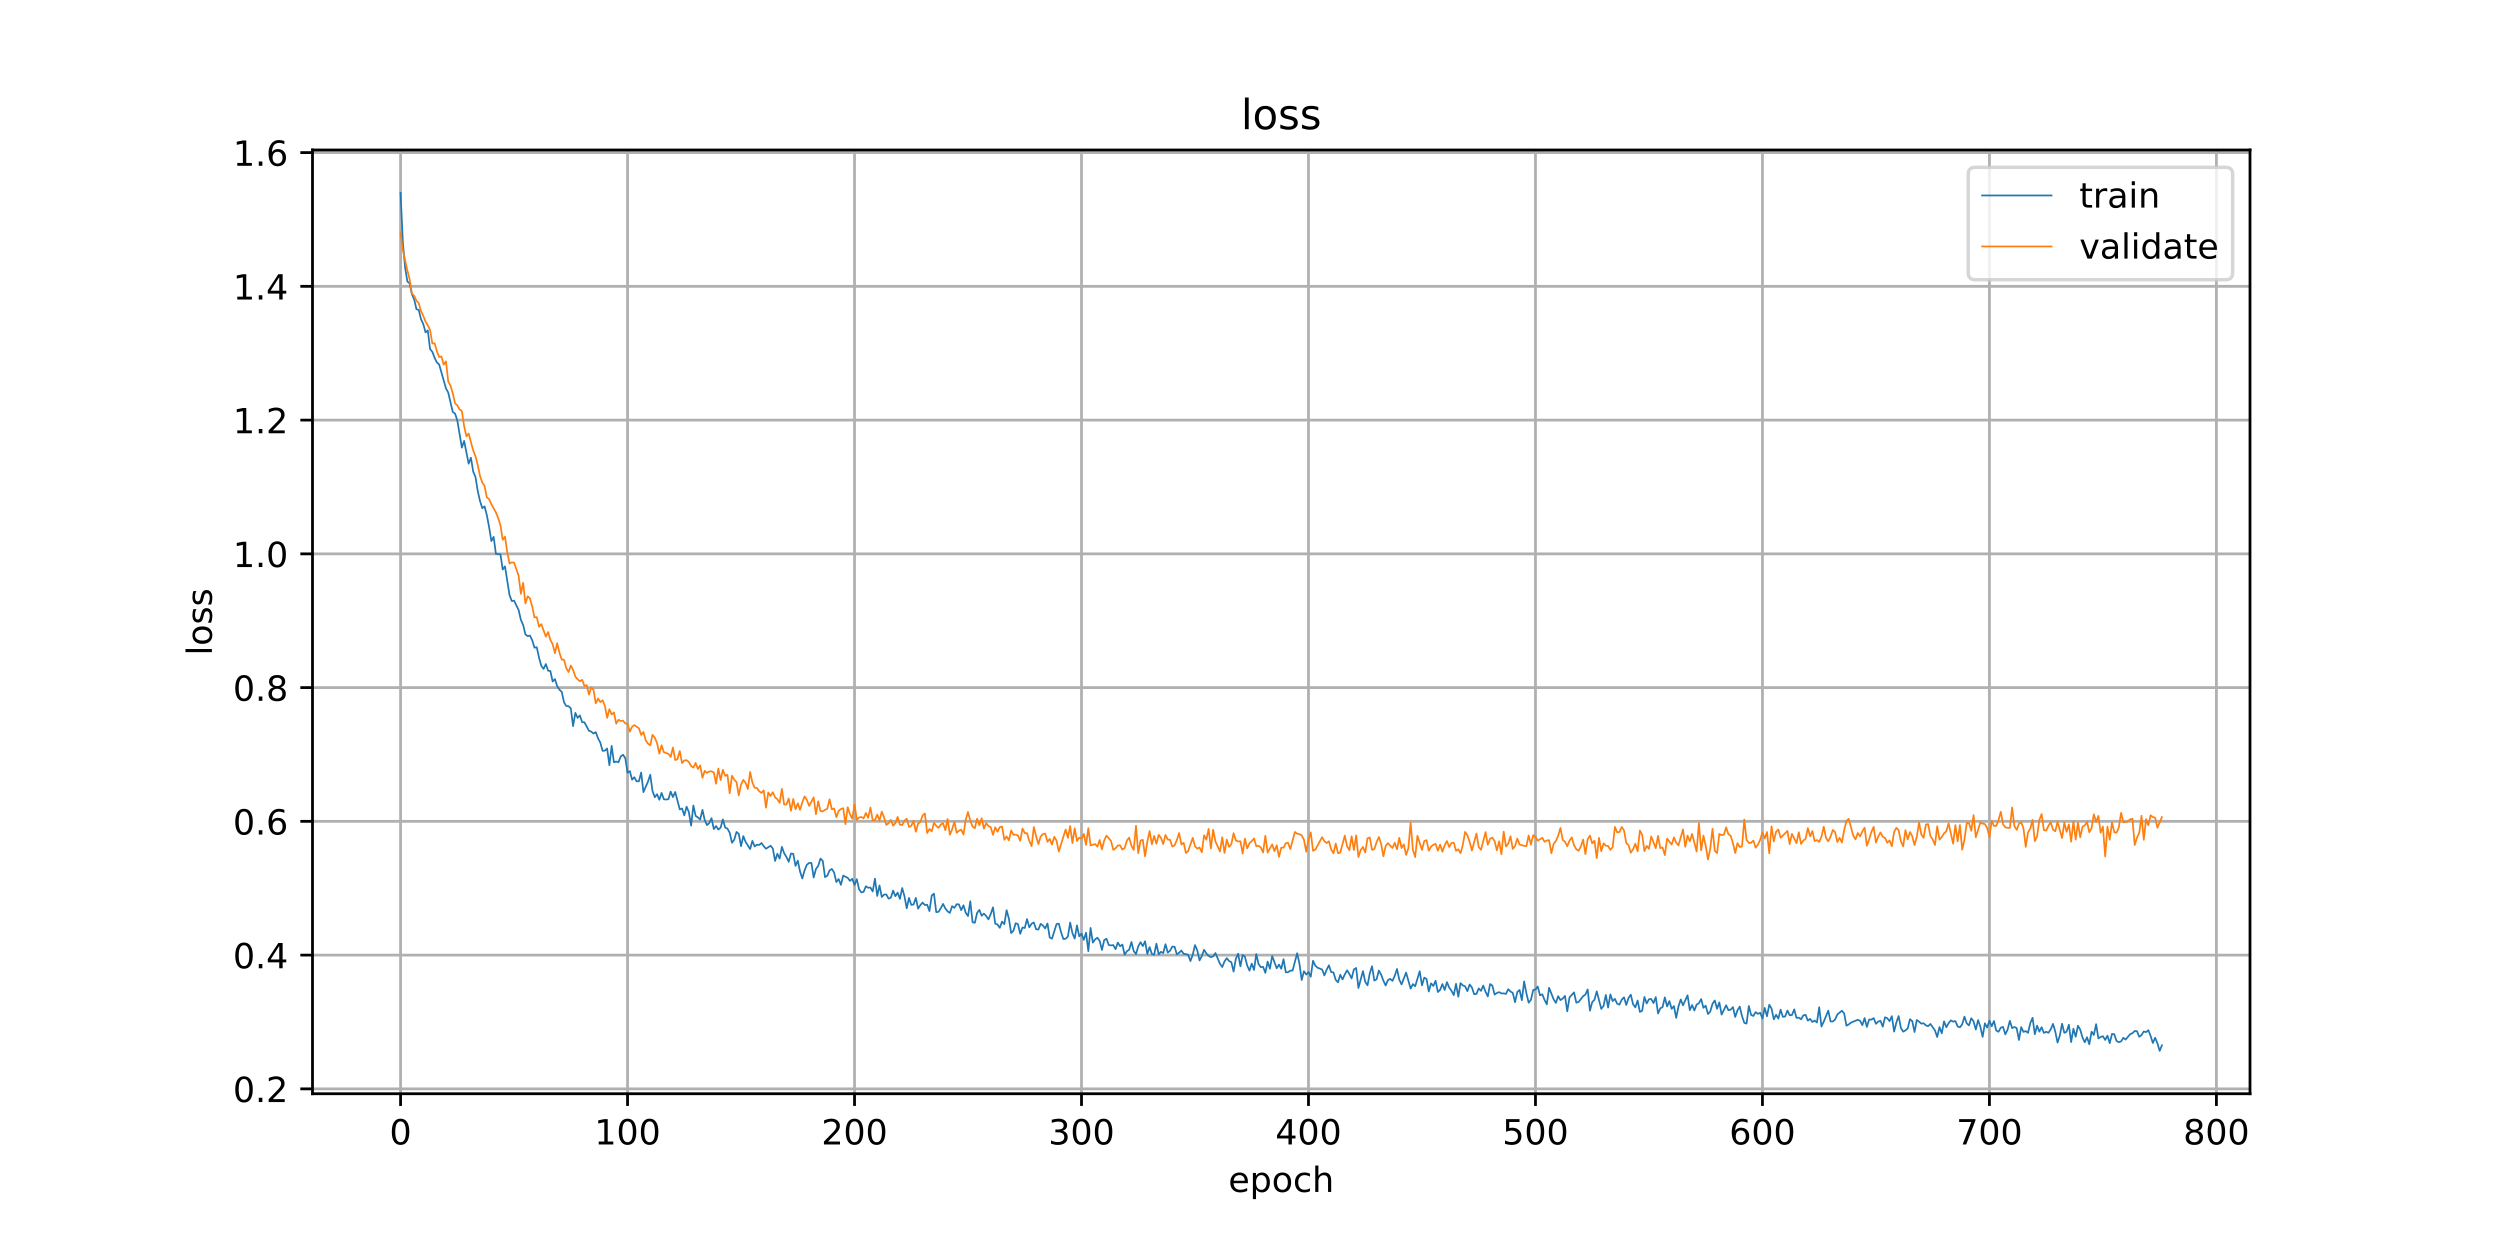<?xml version="1.0" encoding="utf-8" standalone="no"?>
<!DOCTYPE svg PUBLIC "-//W3C//DTD SVG 1.1//EN"
  "http://www.w3.org/Graphics/SVG/1.1/DTD/svg11.dtd">
<!-- Created with matplotlib (https://matplotlib.org/) -->
<svg height="360pt" version="1.1" viewBox="0 0 720 360" width="720pt" xmlns="http://www.w3.org/2000/svg" xmlns:xlink="http://www.w3.org/1999/xlink">
 <defs>
  <style type="text/css">
*{stroke-linecap:butt;stroke-linejoin:round;}
  </style>
 </defs>
 <g id="figure_1">
  <g id="patch_1">
   <path d="M 0 360 
L 720 360 
L 720 0 
L 0 0 
z
" style="fill:#ffffff;"/>
  </g>
  <g id="axes_1">
   <g id="patch_2">
    <path d="M 90 315 
L 648 315 
L 648 43.2 
L 90 43.2 
z
" style="fill:#ffffff;"/>
   </g>
   <g id="matplotlib.axis_1">
    <g id="xtick_1">
     <g id="line2d_1">
      <path clip-path="url(#p139eeb5887)" d="M 115.364 315 
L 115.364 43.2 
" style="fill:none;stroke:#b0b0b0;stroke-linecap:square;stroke-width:0.8;"/>
     </g>
     <g id="line2d_2">
      <defs>
       <path d="M 0 0 
L 0 3.5 
" id="m4b8bb59596" style="stroke:#000000;stroke-width:0.8;"/>
      </defs>
      <g>
       <use style="stroke:#000000;stroke-width:0.8;" x="115.364" xlink:href="#m4b8bb59596" y="315"/>
      </g>
     </g>
     <g id="text_1">
      <!-- 0 -->
      <defs>
       <path d="M 31.781 66.406 
Q 24.172 66.406 20.328 58.906 
Q 16.5 51.422 16.5 36.375 
Q 16.5 21.391 20.328 13.891 
Q 24.172 6.391 31.781 6.391 
Q 39.453 6.391 43.281 13.891 
Q 47.125 21.391 47.125 36.375 
Q 47.125 51.422 43.281 58.906 
Q 39.453 66.406 31.781 66.406 
z
M 31.781 74.219 
Q 44.047 74.219 50.516 64.516 
Q 56.984 54.828 56.984 36.375 
Q 56.984 17.969 50.516 8.266 
Q 44.047 -1.422 31.781 -1.422 
Q 19.531 -1.422 13.062 8.266 
Q 6.594 17.969 6.594 36.375 
Q 6.594 54.828 13.062 64.516 
Q 19.531 74.219 31.781 74.219 
z
" id="DejaVuSans-48"/>
      </defs>
      <g transform="translate(112.182 329.598)scale(0.1 -0.1)">
       <use xlink:href="#DejaVuSans-48"/>
      </g>
     </g>
    </g>
    <g id="xtick_2">
     <g id="line2d_3">
      <path clip-path="url(#p139eeb5887)" d="M 180.734 315 
L 180.734 43.2 
" style="fill:none;stroke:#b0b0b0;stroke-linecap:square;stroke-width:0.8;"/>
     </g>
     <g id="line2d_4">
      <g>
       <use style="stroke:#000000;stroke-width:0.8;" x="180.734" xlink:href="#m4b8bb59596" y="315"/>
      </g>
     </g>
     <g id="text_2">
      <!-- 100 -->
      <defs>
       <path d="M 12.406 8.297 
L 28.516 8.297 
L 28.516 63.922 
L 10.984 60.406 
L 10.984 69.391 
L 28.422 72.906 
L 38.281 72.906 
L 38.281 8.297 
L 54.391 8.297 
L 54.391 0 
L 12.406 0 
z
" id="DejaVuSans-49"/>
      </defs>
      <g transform="translate(171.19 329.598)scale(0.1 -0.1)">
       <use xlink:href="#DejaVuSans-49"/>
       <use x="63.623" xlink:href="#DejaVuSans-48"/>
       <use x="127.246" xlink:href="#DejaVuSans-48"/>
      </g>
     </g>
    </g>
    <g id="xtick_3">
     <g id="line2d_5">
      <path clip-path="url(#p139eeb5887)" d="M 246.104 315 
L 246.104 43.2 
" style="fill:none;stroke:#b0b0b0;stroke-linecap:square;stroke-width:0.8;"/>
     </g>
     <g id="line2d_6">
      <g>
       <use style="stroke:#000000;stroke-width:0.8;" x="246.104" xlink:href="#m4b8bb59596" y="315"/>
      </g>
     </g>
     <g id="text_3">
      <!-- 200 -->
      <defs>
       <path d="M 19.188 8.297 
L 53.609 8.297 
L 53.609 0 
L 7.328 0 
L 7.328 8.297 
Q 12.938 14.109 22.625 23.891 
Q 32.328 33.688 34.812 36.531 
Q 39.547 41.844 41.422 45.531 
Q 43.312 49.219 43.312 52.781 
Q 43.312 58.594 39.234 62.25 
Q 35.156 65.922 28.609 65.922 
Q 23.969 65.922 18.812 64.312 
Q 13.672 62.703 7.812 59.422 
L 7.812 69.391 
Q 13.766 71.781 18.938 73 
Q 24.125 74.219 28.422 74.219 
Q 39.75 74.219 46.484 68.547 
Q 53.219 62.891 53.219 53.422 
Q 53.219 48.922 51.531 44.891 
Q 49.859 40.875 45.406 35.406 
Q 44.188 33.984 37.641 27.219 
Q 31.109 20.453 19.188 8.297 
z
" id="DejaVuSans-50"/>
      </defs>
      <g transform="translate(236.56 329.598)scale(0.1 -0.1)">
       <use xlink:href="#DejaVuSans-50"/>
       <use x="63.623" xlink:href="#DejaVuSans-48"/>
       <use x="127.246" xlink:href="#DejaVuSans-48"/>
      </g>
     </g>
    </g>
    <g id="xtick_4">
     <g id="line2d_7">
      <path clip-path="url(#p139eeb5887)" d="M 311.474 315 
L 311.474 43.2 
" style="fill:none;stroke:#b0b0b0;stroke-linecap:square;stroke-width:0.8;"/>
     </g>
     <g id="line2d_8">
      <g>
       <use style="stroke:#000000;stroke-width:0.8;" x="311.474" xlink:href="#m4b8bb59596" y="315"/>
      </g>
     </g>
     <g id="text_4">
      <!-- 300 -->
      <defs>
       <path d="M 40.578 39.312 
Q 47.656 37.797 51.625 33 
Q 55.609 28.219 55.609 21.188 
Q 55.609 10.406 48.188 4.484 
Q 40.766 -1.422 27.094 -1.422 
Q 22.516 -1.422 17.656 -0.516 
Q 12.797 0.391 7.625 2.203 
L 7.625 11.719 
Q 11.719 9.328 16.594 8.109 
Q 21.484 6.891 26.812 6.891 
Q 36.078 6.891 40.938 10.547 
Q 45.797 14.203 45.797 21.188 
Q 45.797 27.641 41.281 31.266 
Q 36.766 34.906 28.719 34.906 
L 20.219 34.906 
L 20.219 43.016 
L 29.109 43.016 
Q 36.375 43.016 40.234 45.922 
Q 44.094 48.828 44.094 54.297 
Q 44.094 59.906 40.109 62.906 
Q 36.141 65.922 28.719 65.922 
Q 24.656 65.922 20.016 65.031 
Q 15.375 64.156 9.812 62.312 
L 9.812 71.094 
Q 15.438 72.656 20.344 73.438 
Q 25.25 74.219 29.594 74.219 
Q 40.828 74.219 47.359 69.109 
Q 53.906 64.016 53.906 55.328 
Q 53.906 49.266 50.438 45.094 
Q 46.969 40.922 40.578 39.312 
z
" id="DejaVuSans-51"/>
      </defs>
      <g transform="translate(301.93 329.598)scale(0.1 -0.1)">
       <use xlink:href="#DejaVuSans-51"/>
       <use x="63.623" xlink:href="#DejaVuSans-48"/>
       <use x="127.246" xlink:href="#DejaVuSans-48"/>
      </g>
     </g>
    </g>
    <g id="xtick_5">
     <g id="line2d_9">
      <path clip-path="url(#p139eeb5887)" d="M 376.844 315 
L 376.844 43.2 
" style="fill:none;stroke:#b0b0b0;stroke-linecap:square;stroke-width:0.8;"/>
     </g>
     <g id="line2d_10">
      <g>
       <use style="stroke:#000000;stroke-width:0.8;" x="376.844" xlink:href="#m4b8bb59596" y="315"/>
      </g>
     </g>
     <g id="text_5">
      <!-- 400 -->
      <defs>
       <path d="M 37.797 64.312 
L 12.891 25.391 
L 37.797 25.391 
z
M 35.203 72.906 
L 47.609 72.906 
L 47.609 25.391 
L 58.016 25.391 
L 58.016 17.188 
L 47.609 17.188 
L 47.609 0 
L 37.797 0 
L 37.797 17.188 
L 4.891 17.188 
L 4.891 26.703 
z
" id="DejaVuSans-52"/>
      </defs>
      <g transform="translate(367.301 329.598)scale(0.1 -0.1)">
       <use xlink:href="#DejaVuSans-52"/>
       <use x="63.623" xlink:href="#DejaVuSans-48"/>
       <use x="127.246" xlink:href="#DejaVuSans-48"/>
      </g>
     </g>
    </g>
    <g id="xtick_6">
     <g id="line2d_11">
      <path clip-path="url(#p139eeb5887)" d="M 442.215 315 
L 442.215 43.2 
" style="fill:none;stroke:#b0b0b0;stroke-linecap:square;stroke-width:0.8;"/>
     </g>
     <g id="line2d_12">
      <g>
       <use style="stroke:#000000;stroke-width:0.8;" x="442.215" xlink:href="#m4b8bb59596" y="315"/>
      </g>
     </g>
     <g id="text_6">
      <!-- 500 -->
      <defs>
       <path d="M 10.797 72.906 
L 49.516 72.906 
L 49.516 64.594 
L 19.828 64.594 
L 19.828 46.734 
Q 21.969 47.469 24.109 47.828 
Q 26.266 48.188 28.422 48.188 
Q 40.625 48.188 47.75 41.5 
Q 54.891 34.812 54.891 23.391 
Q 54.891 11.625 47.562 5.094 
Q 40.234 -1.422 26.906 -1.422 
Q 22.312 -1.422 17.547 -0.641 
Q 12.797 0.141 7.719 1.703 
L 7.719 11.625 
Q 12.109 9.234 16.797 8.062 
Q 21.484 6.891 26.703 6.891 
Q 35.156 6.891 40.078 11.328 
Q 45.016 15.766 45.016 23.391 
Q 45.016 31 40.078 35.438 
Q 35.156 39.891 26.703 39.891 
Q 22.75 39.891 18.812 39.016 
Q 14.891 38.141 10.797 36.281 
z
" id="DejaVuSans-53"/>
      </defs>
      <g transform="translate(432.671 329.598)scale(0.1 -0.1)">
       <use xlink:href="#DejaVuSans-53"/>
       <use x="63.623" xlink:href="#DejaVuSans-48"/>
       <use x="127.246" xlink:href="#DejaVuSans-48"/>
      </g>
     </g>
    </g>
    <g id="xtick_7">
     <g id="line2d_13">
      <path clip-path="url(#p139eeb5887)" d="M 507.585 315 
L 507.585 43.2 
" style="fill:none;stroke:#b0b0b0;stroke-linecap:square;stroke-width:0.8;"/>
     </g>
     <g id="line2d_14">
      <g>
       <use style="stroke:#000000;stroke-width:0.8;" x="507.585" xlink:href="#m4b8bb59596" y="315"/>
      </g>
     </g>
     <g id="text_7">
      <!-- 600 -->
      <defs>
       <path d="M 33.016 40.375 
Q 26.375 40.375 22.484 35.828 
Q 18.609 31.297 18.609 23.391 
Q 18.609 15.531 22.484 10.953 
Q 26.375 6.391 33.016 6.391 
Q 39.656 6.391 43.531 10.953 
Q 47.406 15.531 47.406 23.391 
Q 47.406 31.297 43.531 35.828 
Q 39.656 40.375 33.016 40.375 
z
M 52.594 71.297 
L 52.594 62.312 
Q 48.875 64.062 45.094 64.984 
Q 41.312 65.922 37.594 65.922 
Q 27.828 65.922 22.672 59.328 
Q 17.531 52.734 16.797 39.406 
Q 19.672 43.656 24.016 45.922 
Q 28.375 48.188 33.594 48.188 
Q 44.578 48.188 50.953 41.516 
Q 57.328 34.859 57.328 23.391 
Q 57.328 12.156 50.688 5.359 
Q 44.047 -1.422 33.016 -1.422 
Q 20.359 -1.422 13.672 8.266 
Q 6.984 17.969 6.984 36.375 
Q 6.984 53.656 15.188 63.938 
Q 23.391 74.219 37.203 74.219 
Q 40.922 74.219 44.703 73.484 
Q 48.484 72.75 52.594 71.297 
z
" id="DejaVuSans-54"/>
      </defs>
      <g transform="translate(498.041 329.598)scale(0.1 -0.1)">
       <use xlink:href="#DejaVuSans-54"/>
       <use x="63.623" xlink:href="#DejaVuSans-48"/>
       <use x="127.246" xlink:href="#DejaVuSans-48"/>
      </g>
     </g>
    </g>
    <g id="xtick_8">
     <g id="line2d_15">
      <path clip-path="url(#p139eeb5887)" d="M 572.955 315 
L 572.955 43.2 
" style="fill:none;stroke:#b0b0b0;stroke-linecap:square;stroke-width:0.8;"/>
     </g>
     <g id="line2d_16">
      <g>
       <use style="stroke:#000000;stroke-width:0.8;" x="572.955" xlink:href="#m4b8bb59596" y="315"/>
      </g>
     </g>
     <g id="text_8">
      <!-- 700 -->
      <defs>
       <path d="M 8.203 72.906 
L 55.078 72.906 
L 55.078 68.703 
L 28.609 0 
L 18.312 0 
L 43.219 64.594 
L 8.203 64.594 
z
" id="DejaVuSans-55"/>
      </defs>
      <g transform="translate(563.411 329.598)scale(0.1 -0.1)">
       <use xlink:href="#DejaVuSans-55"/>
       <use x="63.623" xlink:href="#DejaVuSans-48"/>
       <use x="127.246" xlink:href="#DejaVuSans-48"/>
      </g>
     </g>
    </g>
    <g id="xtick_9">
     <g id="line2d_17">
      <path clip-path="url(#p139eeb5887)" d="M 638.325 315 
L 638.325 43.2 
" style="fill:none;stroke:#b0b0b0;stroke-linecap:square;stroke-width:0.8;"/>
     </g>
     <g id="line2d_18">
      <g>
       <use style="stroke:#000000;stroke-width:0.8;" x="638.325" xlink:href="#m4b8bb59596" y="315"/>
      </g>
     </g>
     <g id="text_9">
      <!-- 800 -->
      <defs>
       <path d="M 31.781 34.625 
Q 24.75 34.625 20.719 30.859 
Q 16.703 27.094 16.703 20.516 
Q 16.703 13.922 20.719 10.156 
Q 24.75 6.391 31.781 6.391 
Q 38.812 6.391 42.859 10.172 
Q 46.922 13.969 46.922 20.516 
Q 46.922 27.094 42.891 30.859 
Q 38.875 34.625 31.781 34.625 
z
M 21.922 38.812 
Q 15.578 40.375 12.031 44.719 
Q 8.5 49.078 8.5 55.328 
Q 8.5 64.062 14.719 69.141 
Q 20.953 74.219 31.781 74.219 
Q 42.672 74.219 48.875 69.141 
Q 55.078 64.062 55.078 55.328 
Q 55.078 49.078 51.531 44.719 
Q 48 40.375 41.703 38.812 
Q 48.828 37.156 52.797 32.312 
Q 56.781 27.484 56.781 20.516 
Q 56.781 9.906 50.312 4.234 
Q 43.844 -1.422 31.781 -1.422 
Q 19.734 -1.422 13.25 4.234 
Q 6.781 9.906 6.781 20.516 
Q 6.781 27.484 10.781 32.312 
Q 14.797 37.156 21.922 38.812 
z
M 18.312 54.391 
Q 18.312 48.734 21.844 45.562 
Q 25.391 42.391 31.781 42.391 
Q 38.141 42.391 41.719 45.562 
Q 45.312 48.734 45.312 54.391 
Q 45.312 60.062 41.719 63.234 
Q 38.141 66.406 31.781 66.406 
Q 25.391 66.406 21.844 63.234 
Q 18.312 60.062 18.312 54.391 
z
" id="DejaVuSans-56"/>
      </defs>
      <g transform="translate(628.781 329.598)scale(0.1 -0.1)">
       <use xlink:href="#DejaVuSans-56"/>
       <use x="63.623" xlink:href="#DejaVuSans-48"/>
       <use x="127.246" xlink:href="#DejaVuSans-48"/>
      </g>
     </g>
    </g>
    <g id="text_10">
     <!-- epoch -->
     <defs>
      <path d="M 56.203 29.594 
L 56.203 25.203 
L 14.891 25.203 
Q 15.484 15.922 20.484 11.062 
Q 25.484 6.203 34.422 6.203 
Q 39.594 6.203 44.453 7.469 
Q 49.312 8.734 54.109 11.281 
L 54.109 2.781 
Q 49.266 0.734 44.188 -0.344 
Q 39.109 -1.422 33.891 -1.422 
Q 20.797 -1.422 13.156 6.188 
Q 5.516 13.812 5.516 26.812 
Q 5.516 40.234 12.766 48.109 
Q 20.016 56 32.328 56 
Q 43.359 56 49.781 48.891 
Q 56.203 41.797 56.203 29.594 
z
M 47.219 32.234 
Q 47.125 39.594 43.094 43.984 
Q 39.062 48.391 32.422 48.391 
Q 24.906 48.391 20.391 44.141 
Q 15.875 39.891 15.188 32.172 
z
" id="DejaVuSans-101"/>
      <path d="M 18.109 8.203 
L 18.109 -20.797 
L 9.078 -20.797 
L 9.078 54.688 
L 18.109 54.688 
L 18.109 46.391 
Q 20.953 51.266 25.266 53.625 
Q 29.594 56 35.594 56 
Q 45.562 56 51.781 48.094 
Q 58.016 40.188 58.016 27.297 
Q 58.016 14.406 51.781 6.484 
Q 45.562 -1.422 35.594 -1.422 
Q 29.594 -1.422 25.266 0.953 
Q 20.953 3.328 18.109 8.203 
z
M 48.688 27.297 
Q 48.688 37.203 44.609 42.844 
Q 40.531 48.484 33.406 48.484 
Q 26.266 48.484 22.188 42.844 
Q 18.109 37.203 18.109 27.297 
Q 18.109 17.391 22.188 11.75 
Q 26.266 6.109 33.406 6.109 
Q 40.531 6.109 44.609 11.75 
Q 48.688 17.391 48.688 27.297 
z
" id="DejaVuSans-112"/>
      <path d="M 30.609 48.391 
Q 23.391 48.391 19.188 42.75 
Q 14.984 37.109 14.984 27.297 
Q 14.984 17.484 19.156 11.844 
Q 23.344 6.203 30.609 6.203 
Q 37.797 6.203 41.984 11.859 
Q 46.188 17.531 46.188 27.297 
Q 46.188 37.016 41.984 42.703 
Q 37.797 48.391 30.609 48.391 
z
M 30.609 56 
Q 42.328 56 49.016 48.375 
Q 55.719 40.766 55.719 27.297 
Q 55.719 13.875 49.016 6.219 
Q 42.328 -1.422 30.609 -1.422 
Q 18.844 -1.422 12.172 6.219 
Q 5.516 13.875 5.516 27.297 
Q 5.516 40.766 12.172 48.375 
Q 18.844 56 30.609 56 
z
" id="DejaVuSans-111"/>
      <path d="M 48.781 52.594 
L 48.781 44.188 
Q 44.969 46.297 41.141 47.344 
Q 37.312 48.391 33.406 48.391 
Q 24.656 48.391 19.812 42.844 
Q 14.984 37.312 14.984 27.297 
Q 14.984 17.281 19.812 11.734 
Q 24.656 6.203 33.406 6.203 
Q 37.312 6.203 41.141 7.25 
Q 44.969 8.297 48.781 10.406 
L 48.781 2.094 
Q 45.016 0.344 40.984 -0.531 
Q 36.969 -1.422 32.422 -1.422 
Q 20.062 -1.422 12.781 6.344 
Q 5.516 14.109 5.516 27.297 
Q 5.516 40.672 12.859 48.328 
Q 20.219 56 33.016 56 
Q 37.156 56 41.109 55.141 
Q 45.062 54.297 48.781 52.594 
z
" id="DejaVuSans-99"/>
      <path d="M 54.891 33.016 
L 54.891 0 
L 45.906 0 
L 45.906 32.719 
Q 45.906 40.484 42.875 44.328 
Q 39.844 48.188 33.797 48.188 
Q 26.516 48.188 22.312 43.547 
Q 18.109 38.922 18.109 30.906 
L 18.109 0 
L 9.078 0 
L 9.078 75.984 
L 18.109 75.984 
L 18.109 46.188 
Q 21.344 51.125 25.703 53.562 
Q 30.078 56 35.797 56 
Q 45.219 56 50.047 50.172 
Q 54.891 44.344 54.891 33.016 
z
" id="DejaVuSans-104"/>
     </defs>
     <g transform="translate(353.772 343.277)scale(0.1 -0.1)">
      <use xlink:href="#DejaVuSans-101"/>
      <use x="61.523" xlink:href="#DejaVuSans-112"/>
      <use x="125" xlink:href="#DejaVuSans-111"/>
      <use x="186.182" xlink:href="#DejaVuSans-99"/>
      <use x="241.162" xlink:href="#DejaVuSans-104"/>
     </g>
    </g>
   </g>
   <g id="matplotlib.axis_2">
    <g id="ytick_1">
     <g id="line2d_19">
      <path clip-path="url(#p139eeb5887)" d="M 90 313.59 
L 648 313.59 
" style="fill:none;stroke:#b0b0b0;stroke-linecap:square;stroke-width:0.8;"/>
     </g>
     <g id="line2d_20">
      <defs>
       <path d="M 0 0 
L -3.5 0 
" id="mcc6b18f570" style="stroke:#000000;stroke-width:0.8;"/>
      </defs>
      <g>
       <use style="stroke:#000000;stroke-width:0.8;" x="90" xlink:href="#mcc6b18f570" y="313.59"/>
      </g>
     </g>
     <g id="text_11">
      <!-- 0.2 -->
      <defs>
       <path d="M 10.688 12.406 
L 21 12.406 
L 21 0 
L 10.688 0 
z
" id="DejaVuSans-46"/>
      </defs>
      <g transform="translate(67.097 317.389)scale(0.1 -0.1)">
       <use xlink:href="#DejaVuSans-48"/>
       <use x="63.623" xlink:href="#DejaVuSans-46"/>
       <use x="95.41" xlink:href="#DejaVuSans-50"/>
      </g>
     </g>
    </g>
    <g id="ytick_2">
     <g id="line2d_21">
      <path clip-path="url(#p139eeb5887)" d="M 90 275.07 
L 648 275.07 
" style="fill:none;stroke:#b0b0b0;stroke-linecap:square;stroke-width:0.8;"/>
     </g>
     <g id="line2d_22">
      <g>
       <use style="stroke:#000000;stroke-width:0.8;" x="90" xlink:href="#mcc6b18f570" y="275.07"/>
      </g>
     </g>
     <g id="text_12">
      <!-- 0.4 -->
      <g transform="translate(67.097 278.869)scale(0.1 -0.1)">
       <use xlink:href="#DejaVuSans-48"/>
       <use x="63.623" xlink:href="#DejaVuSans-46"/>
       <use x="95.41" xlink:href="#DejaVuSans-52"/>
      </g>
     </g>
    </g>
    <g id="ytick_3">
     <g id="line2d_23">
      <path clip-path="url(#p139eeb5887)" d="M 90 236.549 
L 648 236.549 
" style="fill:none;stroke:#b0b0b0;stroke-linecap:square;stroke-width:0.8;"/>
     </g>
     <g id="line2d_24">
      <g>
       <use style="stroke:#000000;stroke-width:0.8;" x="90" xlink:href="#mcc6b18f570" y="236.549"/>
      </g>
     </g>
     <g id="text_13">
      <!-- 0.6 -->
      <g transform="translate(67.097 240.349)scale(0.1 -0.1)">
       <use xlink:href="#DejaVuSans-48"/>
       <use x="63.623" xlink:href="#DejaVuSans-46"/>
       <use x="95.41" xlink:href="#DejaVuSans-54"/>
      </g>
     </g>
    </g>
    <g id="ytick_4">
     <g id="line2d_25">
      <path clip-path="url(#p139eeb5887)" d="M 90 198.029 
L 648 198.029 
" style="fill:none;stroke:#b0b0b0;stroke-linecap:square;stroke-width:0.8;"/>
     </g>
     <g id="line2d_26">
      <g>
       <use style="stroke:#000000;stroke-width:0.8;" x="90" xlink:href="#mcc6b18f570" y="198.029"/>
      </g>
     </g>
     <g id="text_14">
      <!-- 0.8 -->
      <g transform="translate(67.097 201.828)scale(0.1 -0.1)">
       <use xlink:href="#DejaVuSans-48"/>
       <use x="63.623" xlink:href="#DejaVuSans-46"/>
       <use x="95.41" xlink:href="#DejaVuSans-56"/>
      </g>
     </g>
    </g>
    <g id="ytick_5">
     <g id="line2d_27">
      <path clip-path="url(#p139eeb5887)" d="M 90 159.509 
L 648 159.509 
" style="fill:none;stroke:#b0b0b0;stroke-linecap:square;stroke-width:0.8;"/>
     </g>
     <g id="line2d_28">
      <g>
       <use style="stroke:#000000;stroke-width:0.8;" x="90" xlink:href="#mcc6b18f570" y="159.509"/>
      </g>
     </g>
     <g id="text_15">
      <!-- 1.0 -->
      <g transform="translate(67.097 163.308)scale(0.1 -0.1)">
       <use xlink:href="#DejaVuSans-49"/>
       <use x="63.623" xlink:href="#DejaVuSans-46"/>
       <use x="95.41" xlink:href="#DejaVuSans-48"/>
      </g>
     </g>
    </g>
    <g id="ytick_6">
     <g id="line2d_29">
      <path clip-path="url(#p139eeb5887)" d="M 90 120.988 
L 648 120.988 
" style="fill:none;stroke:#b0b0b0;stroke-linecap:square;stroke-width:0.8;"/>
     </g>
     <g id="line2d_30">
      <g>
       <use style="stroke:#000000;stroke-width:0.8;" x="90" xlink:href="#mcc6b18f570" y="120.988"/>
      </g>
     </g>
     <g id="text_16">
      <!-- 1.2 -->
      <g transform="translate(67.097 124.788)scale(0.1 -0.1)">
       <use xlink:href="#DejaVuSans-49"/>
       <use x="63.623" xlink:href="#DejaVuSans-46"/>
       <use x="95.41" xlink:href="#DejaVuSans-50"/>
      </g>
     </g>
    </g>
    <g id="ytick_7">
     <g id="line2d_31">
      <path clip-path="url(#p139eeb5887)" d="M 90 82.468 
L 648 82.468 
" style="fill:none;stroke:#b0b0b0;stroke-linecap:square;stroke-width:0.8;"/>
     </g>
     <g id="line2d_32">
      <g>
       <use style="stroke:#000000;stroke-width:0.8;" x="90" xlink:href="#mcc6b18f570" y="82.468"/>
      </g>
     </g>
     <g id="text_17">
      <!-- 1.4 -->
      <g transform="translate(67.097 86.267)scale(0.1 -0.1)">
       <use xlink:href="#DejaVuSans-49"/>
       <use x="63.623" xlink:href="#DejaVuSans-46"/>
       <use x="95.41" xlink:href="#DejaVuSans-52"/>
      </g>
     </g>
    </g>
    <g id="ytick_8">
     <g id="line2d_33">
      <path clip-path="url(#p139eeb5887)" d="M 90 43.948 
L 648 43.948 
" style="fill:none;stroke:#b0b0b0;stroke-linecap:square;stroke-width:0.8;"/>
     </g>
     <g id="line2d_34">
      <g>
       <use style="stroke:#000000;stroke-width:0.8;" x="90" xlink:href="#mcc6b18f570" y="43.948"/>
      </g>
     </g>
     <g id="text_18">
      <!-- 1.6 -->
      <g transform="translate(67.097 47.747)scale(0.1 -0.1)">
       <use xlink:href="#DejaVuSans-49"/>
       <use x="63.623" xlink:href="#DejaVuSans-46"/>
       <use x="95.41" xlink:href="#DejaVuSans-54"/>
      </g>
     </g>
    </g>
    <g id="text_19">
     <!-- loss -->
     <defs>
      <path d="M 9.422 75.984 
L 18.406 75.984 
L 18.406 0 
L 9.422 0 
z
" id="DejaVuSans-108"/>
      <path d="M 44.281 53.078 
L 44.281 44.578 
Q 40.484 46.531 36.375 47.5 
Q 32.281 48.484 27.875 48.484 
Q 21.188 48.484 17.844 46.438 
Q 14.5 44.391 14.5 40.281 
Q 14.5 37.156 16.891 35.375 
Q 19.281 33.594 26.516 31.984 
L 29.594 31.297 
Q 39.156 29.25 43.188 25.516 
Q 47.219 21.781 47.219 15.094 
Q 47.219 7.469 41.188 3.016 
Q 35.156 -1.422 24.609 -1.422 
Q 20.219 -1.422 15.453 -0.562 
Q 10.688 0.297 5.422 2 
L 5.422 11.281 
Q 10.406 8.688 15.234 7.391 
Q 20.062 6.109 24.812 6.109 
Q 31.156 6.109 34.562 8.281 
Q 37.984 10.453 37.984 14.406 
Q 37.984 18.062 35.516 20.016 
Q 33.062 21.969 24.703 23.781 
L 21.578 24.516 
Q 13.234 26.266 9.516 29.906 
Q 5.812 33.547 5.812 39.891 
Q 5.812 47.609 11.281 51.797 
Q 16.75 56 26.812 56 
Q 31.781 56 36.172 55.266 
Q 40.578 54.547 44.281 53.078 
z
" id="DejaVuSans-115"/>
     </defs>
     <g transform="translate(61.017 188.758)rotate(-90)scale(0.1 -0.1)">
      <use xlink:href="#DejaVuSans-108"/>
      <use x="27.783" xlink:href="#DejaVuSans-111"/>
      <use x="88.965" xlink:href="#DejaVuSans-115"/>
      <use x="141.064" xlink:href="#DejaVuSans-115"/>
     </g>
    </g>
   </g>
   <g id="line2d_35">
    <path clip-path="url(#p139eeb5887)" d="M 115.364 55.555 
L 116.017 69.7 
L 116.671 77.051 
L 117.325 81.074 
L 117.978 81.601 
L 118.632 84.775 
L 119.286 86.226 
L 119.94 89.066 
L 120.593 89.239 
L 121.247 91.931 
L 121.901 93.317 
L 122.554 95.724 
L 123.208 95.183 
L 123.862 100.543 
L 124.515 101.338 
L 125.169 103.069 
L 125.823 104.373 
L 126.477 104.967 
L 128.438 111.851 
L 129.091 113.077 
L 130.399 118.662 
L 131.052 119.105 
L 131.706 121.109 
L 133.014 128.906 
L 133.667 126.982 
L 134.975 133.536 
L 135.628 131.835 
L 136.282 135.832 
L 136.936 137.361 
L 137.59 141.422 
L 138.243 144.291 
L 138.897 146.35 
L 139.551 145.832 
L 140.204 148.34 
L 140.858 151.775 
L 141.512 155.82 
L 142.165 154.623 
L 142.819 159.494 
L 144.127 159.663 
L 144.78 164.026 
L 145.434 163.119 
L 146.741 171.351 
L 147.395 173.096 
L 148.049 173.01 
L 149.356 175.668 
L 150.01 178.515 
L 150.664 180 
L 151.317 182.684 
L 151.971 183.216 
L 152.625 183.035 
L 153.278 184.398 
L 153.932 186.534 
L 154.586 186.408 
L 155.239 189.402 
L 155.893 191.769 
L 156.547 192.66 
L 157.201 191.253 
L 157.854 193.15 
L 158.508 193.267 
L 159.162 196.278 
L 159.815 195.563 
L 160.469 197.615 
L 161.123 198.627 
L 161.776 199.238 
L 162.43 202.253 
L 163.084 203.32 
L 163.738 203.39 
L 164.391 204.004 
L 165.045 209.121 
L 165.699 205.313 
L 166.352 206.744 
L 167.006 206.045 
L 167.66 208.002 
L 168.313 208.031 
L 169.621 210.456 
L 170.275 210.706 
L 170.928 211.257 
L 171.582 210.856 
L 172.236 212.65 
L 172.889 213.875 
L 173.543 216.237 
L 174.197 216.181 
L 174.851 215.582 
L 175.504 220.378 
L 176.158 214.822 
L 176.812 219.54 
L 177.465 219.326 
L 178.119 219.538 
L 178.773 217.853 
L 179.426 217.37 
L 180.08 218.308 
L 180.734 222.522 
L 181.388 222.091 
L 182.041 224.55 
L 182.695 223.845 
L 183.349 225.026 
L 184.002 225 
L 184.656 222.495 
L 185.31 228.129 
L 186.617 225.115 
L 187.271 223.14 
L 187.925 227.809 
L 188.578 229.593 
L 189.232 228.739 
L 189.886 230.322 
L 190.539 228.362 
L 191.193 230.18 
L 191.847 230.275 
L 192.5 230.159 
L 193.154 227.987 
L 193.808 229.562 
L 194.462 228.102 
L 195.769 233.092 
L 196.423 232.85 
L 197.076 234.828 
L 197.73 232.318 
L 198.384 233.855 
L 199.037 237.778 
L 199.691 231.978 
L 200.345 234.978 
L 200.999 235.415 
L 201.652 236.008 
L 202.306 233.237 
L 202.96 236.177 
L 203.613 237.639 
L 204.267 237.031 
L 204.921 235.632 
L 205.575 238.775 
L 206.228 237.897 
L 206.882 238.921 
L 207.536 238.354 
L 208.189 235.998 
L 208.843 238.334 
L 209.497 238.635 
L 210.15 239.81 
L 210.804 242.711 
L 211.458 241.842 
L 212.112 239.605 
L 212.765 240.145 
L 213.419 243.703 
L 214.073 240.799 
L 214.726 242.445 
L 216.034 244.533 
L 216.687 242.182 
L 217.341 243.771 
L 217.995 243.263 
L 218.649 243.36 
L 219.302 242.784 
L 219.956 243.715 
L 220.61 244.432 
L 221.917 243.573 
L 222.571 244.377 
L 223.224 247.948 
L 223.878 245.883 
L 224.532 247.268 
L 225.186 243.9 
L 225.839 245.74 
L 226.493 246.812 
L 227.147 248.183 
L 227.8 245.811 
L 228.454 245.9 
L 229.108 249.375 
L 229.761 247.87 
L 230.415 251.03 
L 231.069 253.004 
L 231.723 250.644 
L 232.376 249.053 
L 233.03 248.538 
L 233.684 248.525 
L 234.337 252.722 
L 234.991 250.267 
L 235.645 249.362 
L 236.298 247.277 
L 236.952 247.935 
L 237.606 252.604 
L 238.26 252.229 
L 238.913 250.684 
L 239.567 250.261 
L 240.221 251.264 
L 240.874 254.034 
L 241.528 253.169 
L 242.182 254.837 
L 242.836 252.169 
L 244.143 252.821 
L 244.797 253.699 
L 245.45 253.102 
L 246.104 254.851 
L 246.758 253.202 
L 247.411 256.11 
L 248.065 257.016 
L 248.719 256.848 
L 249.373 255.247 
L 250.026 255.678 
L 250.68 255.604 
L 251.334 256.746 
L 251.987 253.052 
L 252.641 258.021 
L 253.295 255.01 
L 253.948 258.339 
L 254.602 257.636 
L 255.256 257.61 
L 255.91 258.812 
L 256.563 258.524 
L 257.217 256.5 
L 257.871 258.109 
L 258.524 257.069 
L 259.178 258.883 
L 259.832 255.76 
L 260.485 258.113 
L 261.139 261.588 
L 261.793 258.595 
L 262.447 260.594 
L 263.1 260.505 
L 263.754 258.591 
L 264.408 261.68 
L 265.061 260.678 
L 265.715 259.947 
L 266.369 260.66 
L 267.022 260.545 
L 267.676 262.386 
L 268.33 257.905 
L 268.984 257.39 
L 269.637 262.691 
L 270.291 262.611 
L 270.945 261.586 
L 271.598 260.334 
L 272.252 261.631 
L 272.906 262.479 
L 273.56 262.913 
L 274.213 260.976 
L 274.867 261.458 
L 275.521 260.409 
L 276.174 260.479 
L 276.828 262.127 
L 277.482 260.714 
L 278.135 262.902 
L 278.789 263.828 
L 279.443 259.571 
L 280.097 265.592 
L 280.75 265.766 
L 281.404 262.908 
L 282.058 262.057 
L 282.711 263.734 
L 283.365 263.115 
L 284.019 263.801 
L 284.672 264.791 
L 285.326 263.246 
L 285.98 261.321 
L 286.634 266.027 
L 287.287 266.252 
L 287.941 267.213 
L 288.595 265.422 
L 289.248 266.151 
L 289.902 262.142 
L 290.556 264.533 
L 291.209 268.726 
L 291.863 268.074 
L 292.517 265.881 
L 293.171 266.151 
L 293.824 268.938 
L 294.478 267.116 
L 295.132 267.261 
L 295.785 264.703 
L 296.439 267.065 
L 297.093 266.042 
L 297.746 265.67 
L 298.4 267.632 
L 299.054 267.704 
L 299.708 266.078 
L 300.361 266.557 
L 301.015 267.381 
L 301.669 265.968 
L 302.322 270.027 
L 302.976 270.332 
L 304.284 266.133 
L 304.937 266.015 
L 305.591 268.468 
L 306.245 270.43 
L 306.898 270.372 
L 307.552 269.71 
L 308.206 265.7 
L 308.859 268.75 
L 309.513 270.318 
L 310.167 266.525 
L 310.821 269.659 
L 311.474 268.896 
L 312.128 270.67 
L 312.782 268.62 
L 313.435 273.923 
L 314.089 267.252 
L 314.743 271.473 
L 315.396 270.535 
L 316.05 270.067 
L 316.704 270.986 
L 317.358 273.582 
L 318.011 270.742 
L 318.665 270.35 
L 319.319 272.139 
L 319.972 272.289 
L 320.626 272.179 
L 321.28 273.367 
L 321.933 271.461 
L 322.587 272.518 
L 323.241 272.044 
L 323.895 274.944 
L 324.548 273.959 
L 325.202 273.513 
L 325.856 271.293 
L 326.509 273.897 
L 327.163 274.794 
L 327.817 272.548 
L 328.47 271.35 
L 329.124 272.478 
L 329.778 271.093 
L 330.432 274.747 
L 331.085 272.756 
L 331.739 274.749 
L 332.393 274.971 
L 333.046 271.796 
L 333.7 274.876 
L 334.354 274.122 
L 335.007 274.495 
L 335.661 271.944 
L 336.315 274.334 
L 336.969 273.813 
L 337.622 272.624 
L 338.276 272.666 
L 338.93 274.845 
L 339.583 274.391 
L 340.237 273.761 
L 340.891 274.708 
L 341.545 274.795 
L 342.198 275.003 
L 342.852 276.791 
L 343.506 274.958 
L 344.159 272.194 
L 344.813 273.703 
L 345.467 276.599 
L 346.12 275.364 
L 346.774 273.556 
L 347.428 274.609 
L 348.082 275.28 
L 348.735 275.655 
L 349.389 275.442 
L 350.043 274.484 
L 351.35 277.571 
L 352.004 278.495 
L 352.657 276.897 
L 353.311 275.954 
L 353.965 276.777 
L 354.619 277.086 
L 355.272 279.809 
L 355.926 276.127 
L 356.58 274.662 
L 357.233 278.291 
L 357.887 275.029 
L 358.541 275.56 
L 359.194 278.063 
L 359.848 279.532 
L 360.502 277.533 
L 361.156 279.344 
L 361.809 274.77 
L 362.463 277.648 
L 363.117 278.552 
L 363.77 278.445 
L 364.424 280.182 
L 365.078 276.942 
L 365.731 278.985 
L 366.385 275.345 
L 367.693 278.87 
L 368.346 277.805 
L 369 279.008 
L 369.654 276.257 
L 370.307 280.013 
L 370.961 280.004 
L 371.615 279.521 
L 372.269 279.535 
L 373.576 274.542 
L 374.23 277.461 
L 374.883 282.251 
L 375.537 279.708 
L 376.191 280.668 
L 376.844 279.937 
L 377.498 281.285 
L 378.152 276.703 
L 378.806 278.102 
L 379.459 278.702 
L 380.767 279.212 
L 381.42 280.92 
L 382.074 279.288 
L 382.728 278.007 
L 383.381 279.97 
L 384.035 280.045 
L 384.689 282.204 
L 385.343 282.908 
L 385.996 280.741 
L 386.65 282.074 
L 387.304 280.62 
L 387.957 279.453 
L 388.611 280.47 
L 389.265 281.782 
L 389.918 279.192 
L 390.572 278.784 
L 391.226 284.539 
L 392.533 279.697 
L 393.187 282.763 
L 393.841 283.77 
L 394.494 280.351 
L 395.148 278.29 
L 395.802 282.396 
L 396.455 282.053 
L 397.109 279.526 
L 397.763 280.689 
L 398.417 282.447 
L 399.07 283.822 
L 399.724 282.282 
L 400.378 281.909 
L 401.031 282.497 
L 401.685 281.033 
L 402.339 279.073 
L 402.993 282.139 
L 403.646 283.515 
L 404.954 280.102 
L 406.261 284.73 
L 406.915 283.42 
L 407.568 284.034 
L 408.876 279.724 
L 409.53 283.775 
L 410.183 281.564 
L 410.837 281.927 
L 411.491 285.556 
L 412.144 283.2 
L 412.798 283.956 
L 413.452 282.469 
L 414.105 285.701 
L 414.759 285.05 
L 415.413 283.402 
L 416.067 285.104 
L 416.72 282.866 
L 417.374 284.43 
L 418.028 285.331 
L 418.681 286.592 
L 419.335 283.353 
L 419.989 287.048 
L 420.642 283.141 
L 421.296 283.795 
L 421.95 284.069 
L 422.604 285.449 
L 423.257 283.531 
L 423.911 284.4 
L 424.565 286.342 
L 425.218 286.246 
L 425.872 284.672 
L 426.526 285.363 
L 427.179 283.854 
L 427.833 285.624 
L 428.487 286.959 
L 429.141 283.412 
L 429.794 283.855 
L 430.448 286.439 
L 431.102 285.979 
L 431.755 285.735 
L 432.409 286.102 
L 433.063 286.094 
L 433.716 286.237 
L 434.37 284.893 
L 435.024 285.557 
L 435.678 285.947 
L 436.331 288.62 
L 436.985 285.704 
L 437.639 285.115 
L 438.292 288.044 
L 438.946 282.664 
L 439.6 286.069 
L 440.254 288.779 
L 440.907 287.958 
L 441.561 285.133 
L 442.215 284.991 
L 442.868 284.117 
L 443.522 286.662 
L 444.176 286.355 
L 444.829 287.987 
L 445.483 289.253 
L 446.137 284.491 
L 447.444 287.801 
L 448.098 288.839 
L 448.752 286.891 
L 449.405 288.031 
L 450.059 287.586 
L 450.713 286.815 
L 451.366 291.269 
L 452.02 287.254 
L 453.328 285.812 
L 453.981 288.773 
L 454.635 288.579 
L 455.942 286.901 
L 456.596 286.429 
L 457.25 284.963 
L 457.903 291.055 
L 458.557 288.61 
L 459.211 287.911 
L 459.865 285.515 
L 461.172 290.565 
L 461.826 289.693 
L 462.479 286.556 
L 463.133 290.17 
L 463.787 286.388 
L 464.44 288.308 
L 465.094 287.683 
L 465.748 289.073 
L 466.402 289.331 
L 467.055 287.909 
L 467.709 287.226 
L 468.363 289.42 
L 469.016 287.422 
L 469.67 286.477 
L 470.324 289.225 
L 470.978 290.114 
L 471.631 288.155 
L 472.285 291.433 
L 472.939 291.108 
L 473.592 287.129 
L 474.246 289 
L 474.9 287.782 
L 475.553 287.711 
L 476.207 288.882 
L 476.861 287.175 
L 477.515 291.884 
L 478.168 290.396 
L 478.822 290.039 
L 479.476 287.243 
L 480.129 289.872 
L 480.783 288.309 
L 481.437 290.535 
L 482.09 289.767 
L 482.744 293.137 
L 483.398 289.884 
L 484.052 287.842 
L 484.705 289.529 
L 486.013 286.643 
L 486.666 290.913 
L 487.32 289.447 
L 487.974 291.025 
L 488.627 289.321 
L 489.281 288.934 
L 489.935 287.735 
L 490.589 290.246 
L 491.242 289.644 
L 491.896 292.046 
L 492.55 291.331 
L 493.203 289.106 
L 493.857 288.135 
L 494.511 290.528 
L 495.164 288.696 
L 495.818 292.208 
L 497.126 289.518 
L 497.779 290.933 
L 498.433 290.771 
L 499.087 290.05 
L 499.74 292.874 
L 500.394 290.958 
L 501.048 289.899 
L 501.702 292.648 
L 502.355 294.573 
L 503.009 294.793 
L 503.663 289.725 
L 504.316 292.309 
L 504.97 292.592 
L 505.624 291.493 
L 506.277 291.999 
L 506.931 291.691 
L 507.585 293.339 
L 508.239 290.283 
L 508.892 292.685 
L 509.546 289.376 
L 510.2 290.459 
L 510.853 293.561 
L 511.507 292.248 
L 512.161 293.37 
L 512.814 290.783 
L 513.468 292.85 
L 514.122 292.749 
L 514.776 291.035 
L 515.429 292.404 
L 516.083 292.314 
L 516.737 290.704 
L 517.39 293.152 
L 518.044 293.074 
L 518.698 293.562 
L 519.351 292.434 
L 520.005 292.276 
L 520.659 293.941 
L 521.313 293.44 
L 521.966 294.328 
L 522.62 293.916 
L 523.274 294.483 
L 523.927 290.096 
L 524.581 295.634 
L 525.235 294.232 
L 526.542 291.061 
L 527.196 294.164 
L 527.85 294.194 
L 528.503 293.624 
L 529.157 292.165 
L 530.464 291.088 
L 531.118 291.885 
L 531.772 295.391 
L 532.425 295.041 
L 533.079 294.509 
L 535.04 293.699 
L 535.694 293.991 
L 536.348 295.247 
L 537.001 293.204 
L 537.655 295.752 
L 538.309 293.623 
L 538.963 293.649 
L 539.616 293.216 
L 540.27 294.856 
L 540.924 294.212 
L 541.577 293.986 
L 542.231 295.687 
L 542.885 292.975 
L 543.538 293.248 
L 544.192 294.094 
L 544.846 292.657 
L 545.5 297.094 
L 546.153 294.476 
L 546.807 292.63 
L 547.461 296.056 
L 548.114 297.117 
L 548.768 296.761 
L 549.422 296.18 
L 550.075 293.534 
L 550.729 294.087 
L 551.383 297.213 
L 552.037 293.768 
L 552.69 294.225 
L 553.344 294.818 
L 553.998 294.691 
L 554.651 295.32 
L 555.305 295.541 
L 555.959 294.895 
L 557.266 296.768 
L 557.92 298.65 
L 558.574 295.795 
L 559.227 297.589 
L 559.881 294.146 
L 560.535 295.849 
L 561.188 294.695 
L 561.842 293.866 
L 562.496 294.231 
L 563.149 294.076 
L 563.803 295.617 
L 564.457 295.865 
L 565.111 295.01 
L 565.764 292.795 
L 566.418 294.741 
L 567.072 295.314 
L 567.725 293.252 
L 568.379 294.136 
L 569.033 296.492 
L 569.687 293.776 
L 570.34 295.691 
L 570.994 298.616 
L 571.648 294.72 
L 572.301 295.945 
L 572.955 293.97 
L 573.609 295.569 
L 574.262 294.043 
L 574.916 296.788 
L 575.57 297.147 
L 576.224 295.97 
L 576.877 295.744 
L 577.531 297.897 
L 578.185 296.542 
L 578.838 293.994 
L 579.492 296.099 
L 580.146 295.767 
L 580.799 296.088 
L 581.453 299.51 
L 582.107 295.809 
L 582.761 297.185 
L 583.414 296.951 
L 584.068 297.462 
L 584.722 294.656 
L 585.375 293.136 
L 586.029 297.844 
L 586.683 295.388 
L 587.336 297.112 
L 587.99 295.839 
L 588.644 297.478 
L 589.298 297.157 
L 589.951 297.442 
L 590.605 296.458 
L 591.259 294.882 
L 591.912 297.053 
L 592.566 300.262 
L 593.22 298.251 
L 593.873 294.84 
L 594.527 297.456 
L 595.181 297.137 
L 595.835 295.119 
L 596.488 300.116 
L 597.142 296.278 
L 597.796 298.57 
L 598.449 295.408 
L 599.103 296.541 
L 599.757 298.804 
L 600.41 300.177 
L 601.064 298.726 
L 601.718 300.749 
L 602.372 297.136 
L 603.025 298.063 
L 603.679 294.969 
L 604.333 299.055 
L 604.986 298.652 
L 605.64 298.422 
L 606.294 299.506 
L 606.948 298.267 
L 607.601 300.43 
L 608.255 297.775 
L 608.909 297.853 
L 609.562 299.792 
L 610.216 300.154 
L 610.87 299.925 
L 611.523 298.881 
L 612.177 299.395 
L 613.485 297.853 
L 614.138 297.557 
L 614.792 296.929 
L 615.446 296.981 
L 616.099 298.594 
L 616.753 298.095 
L 617.407 297.054 
L 618.06 297.26 
L 618.714 296.691 
L 619.368 298.337 
L 620.022 300.384 
L 620.675 298.879 
L 621.329 300.435 
L 621.983 302.645 
L 622.636 301.048 
L 622.636 301.048 
" style="fill:none;stroke:#1f77b4;stroke-linecap:square;stroke-width:0.5;"/>
   </g>
   <g id="line2d_36">
    <path clip-path="url(#p139eeb5887)" d="M 115.364 66.897 
L 116.017 72.029 
L 117.325 77.925 
L 117.978 80.469 
L 118.632 84.628 
L 119.286 85.175 
L 119.94 86.637 
L 120.593 87.295 
L 121.247 89.616 
L 121.901 90.962 
L 122.554 92.62 
L 123.208 93.689 
L 123.862 95.052 
L 124.515 98.931 
L 125.169 98.857 
L 125.823 101.184 
L 126.477 102.809 
L 127.13 102.693 
L 127.784 105.023 
L 128.438 104.079 
L 129.091 109.836 
L 129.745 111.081 
L 130.399 113.26 
L 131.052 116.139 
L 131.706 116.768 
L 132.36 117.937 
L 133.014 118.362 
L 133.667 122.727 
L 134.321 125.641 
L 134.975 124.849 
L 136.282 129.753 
L 136.936 131.403 
L 137.59 133.919 
L 138.243 137.095 
L 138.897 138.987 
L 139.551 139.93 
L 140.204 143.244 
L 140.858 143.724 
L 141.512 145.23 
L 142.819 147.572 
L 143.473 149.202 
L 144.127 151.265 
L 144.78 155.458 
L 145.434 154.568 
L 146.088 159.017 
L 146.741 162.288 
L 147.395 161.962 
L 148.049 162.039 
L 149.356 165.766 
L 150.01 171.033 
L 150.664 167.868 
L 151.317 173.792 
L 151.971 171.741 
L 152.625 172.31 
L 153.278 174.691 
L 153.932 177.804 
L 154.586 177.741 
L 155.239 180.508 
L 155.893 179.759 
L 157.201 183.34 
L 157.854 182.047 
L 158.508 184.295 
L 159.162 185.525 
L 159.815 188.116 
L 160.469 185.244 
L 161.123 187.969 
L 161.776 189.977 
L 162.43 189.997 
L 163.084 192.424 
L 163.738 193.558 
L 164.391 191.673 
L 165.045 192.961 
L 165.699 194.844 
L 166.352 195.642 
L 167.006 196.219 
L 167.66 195.788 
L 168.313 197.57 
L 168.967 197.313 
L 169.621 200.034 
L 170.275 197.947 
L 170.928 198.684 
L 171.582 202.542 
L 172.236 201.188 
L 172.889 202.202 
L 173.543 201.692 
L 174.197 203.254 
L 174.851 206.737 
L 175.504 204.249 
L 176.158 205.74 
L 176.812 205.2 
L 177.465 208.409 
L 178.119 207.307 
L 178.773 207.631 
L 179.426 207.544 
L 180.08 208.377 
L 180.734 208.448 
L 181.388 210.714 
L 182.041 209.313 
L 182.695 208.824 
L 184.002 209.746 
L 184.656 211.661 
L 185.31 210.808 
L 185.963 213.21 
L 186.617 214.167 
L 187.271 214.668 
L 187.925 211.621 
L 188.578 212.47 
L 189.232 214.018 
L 189.886 217.049 
L 190.539 214.63 
L 191.193 216.638 
L 192.5 217.096 
L 193.154 218 
L 193.808 215.288 
L 194.462 218.901 
L 195.115 218.621 
L 195.769 216.309 
L 196.423 219.773 
L 197.076 219.012 
L 197.73 218.949 
L 198.384 219.442 
L 199.037 220.602 
L 199.691 221.07 
L 200.345 219.72 
L 200.999 221.497 
L 201.652 220.432 
L 202.306 223.983 
L 202.96 222.017 
L 203.613 222.591 
L 204.267 222.181 
L 204.921 222.149 
L 205.575 222.462 
L 206.228 225.703 
L 206.882 221.34 
L 207.536 224.681 
L 208.189 221.69 
L 208.843 223.435 
L 209.497 223.145 
L 210.15 228.448 
L 210.804 223.422 
L 211.458 224.547 
L 212.112 225.22 
L 212.765 229.07 
L 213.419 225.954 
L 214.073 224.608 
L 214.726 225.467 
L 215.38 227.224 
L 216.034 222.346 
L 216.687 225.36 
L 217.341 226.859 
L 217.995 226.952 
L 218.649 227.876 
L 219.302 228.347 
L 219.956 227.627 
L 220.61 232.597 
L 221.263 228.22 
L 221.917 229.222 
L 222.571 228.17 
L 223.224 229.641 
L 223.878 230.155 
L 224.532 231.225 
L 225.186 227.211 
L 225.839 231.72 
L 226.493 231.682 
L 227.147 229.975 
L 227.8 233.496 
L 228.454 230.119 
L 229.108 233.058 
L 229.761 231.356 
L 230.415 233.246 
L 231.069 231.055 
L 231.723 229.366 
L 232.376 230.382 
L 233.03 232.095 
L 234.337 229.637 
L 234.991 234.49 
L 235.645 230.782 
L 236.298 233.558 
L 236.952 233.685 
L 237.606 233.233 
L 238.26 232.925 
L 238.913 230.2 
L 239.567 233.061 
L 240.221 232.85 
L 240.874 235.352 
L 241.528 233.538 
L 242.182 233.01 
L 242.836 232.758 
L 243.489 237.344 
L 244.143 232.488 
L 244.797 234.533 
L 245.45 235.757 
L 246.104 231.678 
L 246.758 236.093 
L 247.411 235.439 
L 248.065 235.296 
L 248.719 235.701 
L 249.373 234.142 
L 250.026 235.531 
L 250.68 232.571 
L 251.334 236.236 
L 251.987 236.193 
L 252.641 234.595 
L 253.295 236.313 
L 253.948 233.751 
L 254.602 235.404 
L 255.256 237.57 
L 255.91 237.081 
L 256.563 236.122 
L 257.217 237.798 
L 257.871 237.053 
L 258.524 235.277 
L 259.178 237.507 
L 259.832 237.603 
L 260.485 236.367 
L 261.139 235.803 
L 261.793 238.167 
L 262.447 237.858 
L 263.1 236.387 
L 263.754 239.527 
L 264.408 237.207 
L 265.061 236.727 
L 265.715 234.844 
L 266.369 234.276 
L 267.022 239.929 
L 267.676 238.758 
L 268.33 239.416 
L 268.984 236.985 
L 269.637 237.824 
L 270.291 238.405 
L 270.945 237.474 
L 271.598 237.071 
L 272.252 239.073 
L 272.906 235.878 
L 273.56 240.425 
L 274.213 238.866 
L 274.867 236.653 
L 275.521 239.837 
L 276.174 239.257 
L 276.828 238.921 
L 277.482 240.347 
L 278.135 236.042 
L 278.789 233.861 
L 279.443 236.359 
L 280.097 238.038 
L 280.75 238.53 
L 281.404 235.793 
L 282.058 237.664 
L 282.711 235.653 
L 283.365 238.635 
L 284.019 237.078 
L 284.672 237.931 
L 285.326 238.213 
L 285.98 240.442 
L 286.634 238.269 
L 287.287 239.531 
L 287.941 238.214 
L 288.595 238.057 
L 289.248 241.847 
L 289.902 240.888 
L 290.556 242.003 
L 291.209 239.175 
L 291.863 240.427 
L 292.517 240.379 
L 293.171 240.65 
L 293.824 242.149 
L 294.478 238.62 
L 295.132 239.923 
L 295.785 239.973 
L 296.439 242.148 
L 297.093 243.69 
L 297.746 238.2 
L 298.4 240.879 
L 299.054 243.081 
L 299.708 240.93 
L 300.361 240.218 
L 301.015 240.065 
L 301.669 242.445 
L 302.322 241.604 
L 302.976 243.236 
L 303.63 241.007 
L 304.284 242.129 
L 304.937 245.257 
L 306.898 238.883 
L 307.552 241.283 
L 308.206 237.922 
L 308.859 242.803 
L 309.513 238.582 
L 310.167 242.197 
L 310.821 241.259 
L 311.474 241.55 
L 312.128 240.179 
L 312.782 243.324 
L 313.435 238.511 
L 314.089 243.478 
L 315.396 243.098 
L 316.05 243.83 
L 316.704 241.92 
L 317.358 244.623 
L 318.011 242.06 
L 318.665 240.645 
L 319.972 242.193 
L 320.626 244.768 
L 321.28 244.321 
L 321.933 243.49 
L 322.587 243.451 
L 323.241 244.685 
L 323.895 244.231 
L 324.548 242.074 
L 325.202 241.23 
L 325.856 243.572 
L 326.509 244.778 
L 327.163 237.826 
L 327.817 245.704 
L 328.47 242.088 
L 329.124 241.875 
L 329.778 246.617 
L 330.432 242.413 
L 331.085 239.347 
L 331.739 243.156 
L 332.393 240.749 
L 333.046 243.001 
L 333.7 240.46 
L 334.354 241.285 
L 335.007 243.09 
L 335.661 240.474 
L 336.315 241.783 
L 336.969 241.872 
L 337.622 243.781 
L 338.276 243.484 
L 338.93 241.913 
L 339.583 239.927 
L 340.237 243.205 
L 340.891 242.739 
L 341.545 245.659 
L 342.198 245.094 
L 343.506 241.308 
L 344.159 243.719 
L 344.813 244.405 
L 345.467 244.068 
L 346.12 245.44 
L 346.774 240.557 
L 347.428 241.794 
L 348.082 238.74 
L 348.735 244.335 
L 349.389 238.97 
L 350.043 242.344 
L 351.35 245.219 
L 352.004 241.129 
L 352.657 245.637 
L 353.311 241.8 
L 353.965 243.908 
L 354.619 243.139 
L 355.272 239.978 
L 355.926 242.071 
L 356.58 242.335 
L 357.233 242.286 
L 357.887 245.837 
L 358.541 241.538 
L 359.194 244.336 
L 359.848 242.831 
L 360.502 242.279 
L 361.156 241.47 
L 361.809 243.709 
L 362.463 243.587 
L 363.117 244.087 
L 363.77 245.509 
L 364.424 240.702 
L 365.078 245.53 
L 366.385 243.183 
L 367.039 245.118 
L 367.693 243.445 
L 368.346 246.778 
L 369 244.141 
L 369.654 244.126 
L 370.307 242.829 
L 370.961 242.738 
L 371.615 244.527 
L 372.922 239.617 
L 373.576 240.114 
L 374.23 240.219 
L 374.883 240.594 
L 375.537 241.845 
L 376.191 245.293 
L 376.844 241.806 
L 377.498 239.724 
L 378.152 245.018 
L 378.806 244.709 
L 380.767 241.103 
L 381.42 242.282 
L 382.074 242.795 
L 382.728 242.301 
L 383.381 244.642 
L 384.035 245.745 
L 384.689 242.958 
L 385.343 245.739 
L 385.996 245.516 
L 387.304 240.646 
L 387.957 243.726 
L 388.611 244.862 
L 389.265 240.85 
L 389.918 244.808 
L 390.572 240.607 
L 391.226 246.83 
L 391.88 244.786 
L 392.533 243.913 
L 393.187 245.508 
L 393.841 241.439 
L 394.494 241.181 
L 395.148 244.758 
L 395.802 244.552 
L 396.455 242.555 
L 397.109 241.057 
L 397.763 243.046 
L 398.417 246.592 
L 399.07 243.632 
L 399.724 242.826 
L 401.031 244.213 
L 401.685 242.71 
L 402.339 244.596 
L 402.993 241.295 
L 403.646 244.231 
L 404.3 243.173 
L 404.954 246.215 
L 405.607 244.301 
L 406.261 236.899 
L 406.915 244.756 
L 407.568 246.834 
L 408.222 240.711 
L 409.53 244.795 
L 410.183 242.223 
L 410.837 241.957 
L 411.491 244.986 
L 412.144 243.847 
L 412.798 243.29 
L 413.452 243.043 
L 414.105 245.006 
L 414.759 243.254 
L 415.413 245.295 
L 416.067 243.421 
L 416.72 242.223 
L 417.374 243.931 
L 418.028 242.792 
L 418.681 242.683 
L 419.335 245.036 
L 419.989 244.6 
L 420.642 245.735 
L 421.296 243.297 
L 421.95 239.586 
L 422.604 240.575 
L 423.257 242.445 
L 423.911 244.96 
L 425.218 240.068 
L 425.872 243.945 
L 426.526 244.739 
L 427.833 239.653 
L 428.487 243.269 
L 429.141 241.558 
L 429.794 241.235 
L 430.448 242.26 
L 431.102 244.901 
L 431.755 242.29 
L 432.409 246.031 
L 433.063 239.525 
L 433.716 243.776 
L 434.37 242.983 
L 435.024 240.853 
L 435.678 244.505 
L 436.331 243.66 
L 436.985 241.494 
L 437.639 243.23 
L 438.946 243.601 
L 439.6 243.686 
L 440.254 240.625 
L 440.907 243.218 
L 441.561 240.523 
L 442.215 241.039 
L 442.868 242.113 
L 444.176 241.287 
L 444.829 242.446 
L 445.483 242.06 
L 446.137 241.973 
L 446.791 245.735 
L 447.444 243.044 
L 448.098 242.17 
L 448.752 240.705 
L 449.405 238.445 
L 450.059 241.872 
L 450.713 242.408 
L 451.366 243.725 
L 452.02 242.11 
L 452.674 241.18 
L 453.328 243.456 
L 453.981 244.575 
L 454.635 245.025 
L 455.289 243.793 
L 455.942 241.798 
L 456.596 245.979 
L 457.25 241.69 
L 457.903 240.648 
L 458.557 242.907 
L 459.211 242.145 
L 459.865 247.121 
L 460.518 241.299 
L 461.172 245.133 
L 461.826 242.886 
L 462.479 243.569 
L 463.133 243.632 
L 463.787 244.757 
L 464.44 244.006 
L 465.094 238.156 
L 465.748 239.744 
L 466.402 239.602 
L 467.055 238.171 
L 467.709 239.142 
L 468.363 242.774 
L 469.016 243.414 
L 469.67 245.593 
L 470.324 244.572 
L 470.978 242.982 
L 471.631 245.173 
L 472.285 239.185 
L 472.939 240.409 
L 473.592 245.139 
L 474.246 243.62 
L 474.9 244.454 
L 475.553 240.901 
L 476.861 244.272 
L 477.515 240.734 
L 478.168 244.258 
L 478.822 244.071 
L 479.476 246.278 
L 480.129 241.487 
L 481.437 243.259 
L 482.09 241.169 
L 482.744 242.716 
L 483.398 243.476 
L 484.705 238.862 
L 485.359 243.862 
L 486.013 240.662 
L 486.666 242.301 
L 487.32 240.173 
L 488.627 245.243 
L 489.281 237.051 
L 489.935 244.875 
L 490.589 240.656 
L 491.242 243.622 
L 491.896 247.535 
L 492.55 244.417 
L 493.203 238.684 
L 493.857 245.04 
L 494.511 245.687 
L 495.164 240.174 
L 495.818 240.523 
L 496.472 240.409 
L 497.126 238.265 
L 497.779 240.251 
L 498.433 240.699 
L 499.087 242.819 
L 499.74 245.649 
L 500.394 242.831 
L 501.048 243.94 
L 501.702 243.77 
L 502.355 236.026 
L 503.009 241.911 
L 503.663 242.754 
L 504.316 242.738 
L 504.97 242.07 
L 505.624 244.138 
L 506.277 243.25 
L 506.931 241.846 
L 507.585 239.725 
L 508.239 241.503 
L 508.892 239.619 
L 509.546 245.726 
L 510.2 238.006 
L 510.853 242.326 
L 511.507 239.548 
L 512.161 238.909 
L 512.814 241.281 
L 514.776 239.312 
L 515.429 243.102 
L 516.083 240.159 
L 517.39 242.854 
L 518.044 239.68 
L 518.698 243.041 
L 519.351 242.085 
L 520.005 241.566 
L 520.659 238.486 
L 521.313 240.843 
L 521.966 239.343 
L 522.62 242.237 
L 523.274 241.922 
L 523.927 242.472 
L 524.581 240.967 
L 525.235 238.082 
L 525.888 241.329 
L 526.542 242.316 
L 527.196 240.946 
L 527.85 239.022 
L 528.503 239.62 
L 529.157 242.502 
L 529.811 241.279 
L 530.464 242.637 
L 531.118 239.128 
L 531.772 236.43 
L 532.425 235.82 
L 533.733 240.671 
L 534.387 241.75 
L 535.04 239.892 
L 535.694 240.9 
L 536.348 239.485 
L 537.001 238.379 
L 537.655 243.558 
L 538.309 241.771 
L 538.963 239.574 
L 539.616 238.151 
L 540.27 242.657 
L 540.924 240.921 
L 541.577 239.753 
L 542.231 240.995 
L 542.885 241.32 
L 543.538 242.698 
L 544.192 242.056 
L 544.846 243.724 
L 545.5 239.626 
L 546.153 238.418 
L 546.807 239.103 
L 547.461 242.327 
L 548.114 243.754 
L 548.768 239.075 
L 549.422 241.761 
L 550.075 239.615 
L 550.729 240.857 
L 551.383 243.388 
L 552.037 240.97 
L 552.69 236.874 
L 553.344 240.316 
L 553.998 241.271 
L 554.651 237.488 
L 555.305 237.335 
L 555.959 240.771 
L 556.612 241.764 
L 557.266 243.367 
L 557.92 237.98 
L 558.574 241.809 
L 559.227 241.073 
L 559.881 240.002 
L 560.535 239.411 
L 561.188 237.126 
L 562.496 242.965 
L 563.149 237.636 
L 563.803 242.324 
L 564.457 237.619 
L 565.111 244.712 
L 565.764 241.784 
L 566.418 237.017 
L 567.072 237.06 
L 567.725 239.249 
L 568.379 234.748 
L 569.033 241.135 
L 570.34 236.834 
L 570.994 237.206 
L 571.648 237.346 
L 572.301 238.422 
L 572.955 241.026 
L 573.609 236.367 
L 574.262 237.871 
L 574.916 237.851 
L 575.57 236.182 
L 576.224 233.786 
L 576.877 237.4 
L 577.531 238.26 
L 578.185 238.418 
L 578.838 238.436 
L 579.492 232.546 
L 580.146 237.925 
L 580.799 239.006 
L 581.453 237.263 
L 582.107 236.811 
L 582.761 238.591 
L 583.414 243.902 
L 584.068 239.704 
L 584.722 238.626 
L 585.375 236.14 
L 586.029 242.241 
L 586.683 240.901 
L 587.336 236.163 
L 587.99 234.451 
L 588.644 239.091 
L 589.298 239.212 
L 589.951 237.832 
L 590.605 236.767 
L 591.259 238.904 
L 591.912 239.413 
L 592.566 236.675 
L 593.873 241.357 
L 594.527 236.935 
L 595.181 239.556 
L 595.835 237.448 
L 596.488 242.392 
L 597.142 236.528 
L 597.796 241.786 
L 598.449 236.929 
L 599.103 241.14 
L 599.757 238.104 
L 600.41 237.745 
L 601.064 236.732 
L 601.718 239.7 
L 602.372 238.502 
L 603.025 234.516 
L 603.679 236.683 
L 604.333 234.99 
L 604.986 239.825 
L 605.64 238.072 
L 606.294 246.63 
L 606.948 238.082 
L 607.601 241.826 
L 608.255 236.863 
L 608.909 239.694 
L 609.562 239.805 
L 610.216 238.326 
L 610.87 234.104 
L 611.523 236.817 
L 612.177 236.77 
L 612.831 236.531 
L 613.485 235.982 
L 614.138 235.802 
L 614.792 243.357 
L 615.446 241.226 
L 616.099 239.871 
L 616.753 234.95 
L 617.407 241.85 
L 618.06 235.909 
L 618.714 237.691 
L 619.368 234.807 
L 620.022 235.304 
L 620.675 235.489 
L 621.329 238.382 
L 622.636 235.338 
L 622.636 235.338 
" style="fill:none;stroke:#ff7f0e;stroke-linecap:square;stroke-width:0.5;"/>
   </g>
   <g id="patch_3">
    <path d="M 90 315 
L 90 43.2 
" style="fill:none;stroke:#000000;stroke-linecap:square;stroke-linejoin:miter;stroke-width:0.8;"/>
   </g>
   <g id="patch_4">
    <path d="M 648 315 
L 648 43.2 
" style="fill:none;stroke:#000000;stroke-linecap:square;stroke-linejoin:miter;stroke-width:0.8;"/>
   </g>
   <g id="patch_5">
    <path d="M 90 315 
L 648 315 
" style="fill:none;stroke:#000000;stroke-linecap:square;stroke-linejoin:miter;stroke-width:0.8;"/>
   </g>
   <g id="patch_6">
    <path d="M 90 43.2 
L 648 43.2 
" style="fill:none;stroke:#000000;stroke-linecap:square;stroke-linejoin:miter;stroke-width:0.8;"/>
   </g>
   <g id="text_20">
    <!-- loss -->
    <g transform="translate(357.411 37.2)scale(0.12 -0.12)">
     <use xlink:href="#DejaVuSans-108"/>
     <use x="27.783" xlink:href="#DejaVuSans-111"/>
     <use x="88.965" xlink:href="#DejaVuSans-115"/>
     <use x="141.064" xlink:href="#DejaVuSans-115"/>
    </g>
   </g>
   <g id="legend_1">
    <g id="patch_7">
     <path d="M 568.847 80.556 
L 641 80.556 
Q 643 80.556 643 78.556 
L 643 50.2 
Q 643 48.2 641 48.2 
L 568.847 48.2 
Q 566.847 48.2 566.847 50.2 
L 566.847 78.556 
Q 566.847 80.556 568.847 80.556 
z
" style="fill:#ffffff;opacity:0.8;stroke:#cccccc;stroke-linejoin:miter;"/>
    </g>
    <g id="line2d_37">
     <path d="M 570.847 56.298 
L 590.847 56.298 
" style="fill:none;stroke:#1f77b4;stroke-linecap:square;stroke-width:0.5;"/>
    </g>
    <g id="line2d_38"/>
    <g id="text_21">
     <!-- train -->
     <defs>
      <path d="M 18.312 70.219 
L 18.312 54.688 
L 36.812 54.688 
L 36.812 47.703 
L 18.312 47.703 
L 18.312 18.016 
Q 18.312 11.328 20.141 9.422 
Q 21.969 7.516 27.594 7.516 
L 36.812 7.516 
L 36.812 0 
L 27.594 0 
Q 17.188 0 13.234 3.875 
Q 9.281 7.766 9.281 18.016 
L 9.281 47.703 
L 2.688 47.703 
L 2.688 54.688 
L 9.281 54.688 
L 9.281 70.219 
z
" id="DejaVuSans-116"/>
      <path d="M 41.109 46.297 
Q 39.594 47.172 37.812 47.578 
Q 36.031 48 33.891 48 
Q 26.266 48 22.188 43.047 
Q 18.109 38.094 18.109 28.812 
L 18.109 0 
L 9.078 0 
L 9.078 54.688 
L 18.109 54.688 
L 18.109 46.188 
Q 20.953 51.172 25.484 53.578 
Q 30.031 56 36.531 56 
Q 37.453 56 38.578 55.875 
Q 39.703 55.766 41.062 55.516 
z
" id="DejaVuSans-114"/>
      <path d="M 34.281 27.484 
Q 23.391 27.484 19.188 25 
Q 14.984 22.516 14.984 16.5 
Q 14.984 11.719 18.141 8.906 
Q 21.297 6.109 26.703 6.109 
Q 34.188 6.109 38.703 11.406 
Q 43.219 16.703 43.219 25.484 
L 43.219 27.484 
z
M 52.203 31.203 
L 52.203 0 
L 43.219 0 
L 43.219 8.297 
Q 40.141 3.328 35.547 0.953 
Q 30.953 -1.422 24.312 -1.422 
Q 15.922 -1.422 10.953 3.297 
Q 6 8.016 6 15.922 
Q 6 25.141 12.172 29.828 
Q 18.359 34.516 30.609 34.516 
L 43.219 34.516 
L 43.219 35.406 
Q 43.219 41.609 39.141 45 
Q 35.062 48.391 27.688 48.391 
Q 23 48.391 18.547 47.266 
Q 14.109 46.141 10.016 43.891 
L 10.016 52.203 
Q 14.938 54.109 19.578 55.047 
Q 24.219 56 28.609 56 
Q 40.484 56 46.344 49.844 
Q 52.203 43.703 52.203 31.203 
z
" id="DejaVuSans-97"/>
      <path d="M 9.422 54.688 
L 18.406 54.688 
L 18.406 0 
L 9.422 0 
z
M 9.422 75.984 
L 18.406 75.984 
L 18.406 64.594 
L 9.422 64.594 
z
" id="DejaVuSans-105"/>
      <path d="M 54.891 33.016 
L 54.891 0 
L 45.906 0 
L 45.906 32.719 
Q 45.906 40.484 42.875 44.328 
Q 39.844 48.188 33.797 48.188 
Q 26.516 48.188 22.312 43.547 
Q 18.109 38.922 18.109 30.906 
L 18.109 0 
L 9.078 0 
L 9.078 54.688 
L 18.109 54.688 
L 18.109 46.188 
Q 21.344 51.125 25.703 53.562 
Q 30.078 56 35.797 56 
Q 45.219 56 50.047 50.172 
Q 54.891 44.344 54.891 33.016 
z
" id="DejaVuSans-110"/>
     </defs>
     <g transform="translate(598.847 59.798)scale(0.1 -0.1)">
      <use xlink:href="#DejaVuSans-116"/>
      <use x="39.209" xlink:href="#DejaVuSans-114"/>
      <use x="80.322" xlink:href="#DejaVuSans-97"/>
      <use x="141.602" xlink:href="#DejaVuSans-105"/>
      <use x="169.385" xlink:href="#DejaVuSans-110"/>
     </g>
    </g>
    <g id="line2d_39">
     <path d="M 570.847 70.977 
L 590.847 70.977 
" style="fill:none;stroke:#ff7f0e;stroke-linecap:square;stroke-width:0.5;"/>
    </g>
    <g id="line2d_40"/>
    <g id="text_22">
     <!-- validate -->
     <defs>
      <path d="M 2.984 54.688 
L 12.5 54.688 
L 29.594 8.797 
L 46.688 54.688 
L 56.203 54.688 
L 35.688 0 
L 23.484 0 
z
" id="DejaVuSans-118"/>
      <path d="M 45.406 46.391 
L 45.406 75.984 
L 54.391 75.984 
L 54.391 0 
L 45.406 0 
L 45.406 8.203 
Q 42.578 3.328 38.25 0.953 
Q 33.938 -1.422 27.875 -1.422 
Q 17.969 -1.422 11.734 6.484 
Q 5.516 14.406 5.516 27.297 
Q 5.516 40.188 11.734 48.094 
Q 17.969 56 27.875 56 
Q 33.938 56 38.25 53.625 
Q 42.578 51.266 45.406 46.391 
z
M 14.797 27.297 
Q 14.797 17.391 18.875 11.75 
Q 22.953 6.109 30.078 6.109 
Q 37.203 6.109 41.297 11.75 
Q 45.406 17.391 45.406 27.297 
Q 45.406 37.203 41.297 42.844 
Q 37.203 48.484 30.078 48.484 
Q 22.953 48.484 18.875 42.844 
Q 14.797 37.203 14.797 27.297 
z
" id="DejaVuSans-100"/>
     </defs>
     <g transform="translate(598.847 74.477)scale(0.1 -0.1)">
      <use xlink:href="#DejaVuSans-118"/>
      <use x="59.18" xlink:href="#DejaVuSans-97"/>
      <use x="120.459" xlink:href="#DejaVuSans-108"/>
      <use x="148.242" xlink:href="#DejaVuSans-105"/>
      <use x="176.025" xlink:href="#DejaVuSans-100"/>
      <use x="239.502" xlink:href="#DejaVuSans-97"/>
      <use x="300.781" xlink:href="#DejaVuSans-116"/>
      <use x="339.99" xlink:href="#DejaVuSans-101"/>
     </g>
    </g>
   </g>
  </g>
 </g>
 <defs>
  <clipPath id="p139eeb5887">
   <rect height="271.8" width="558" x="90" y="43.2"/>
  </clipPath>
 </defs>
</svg>
